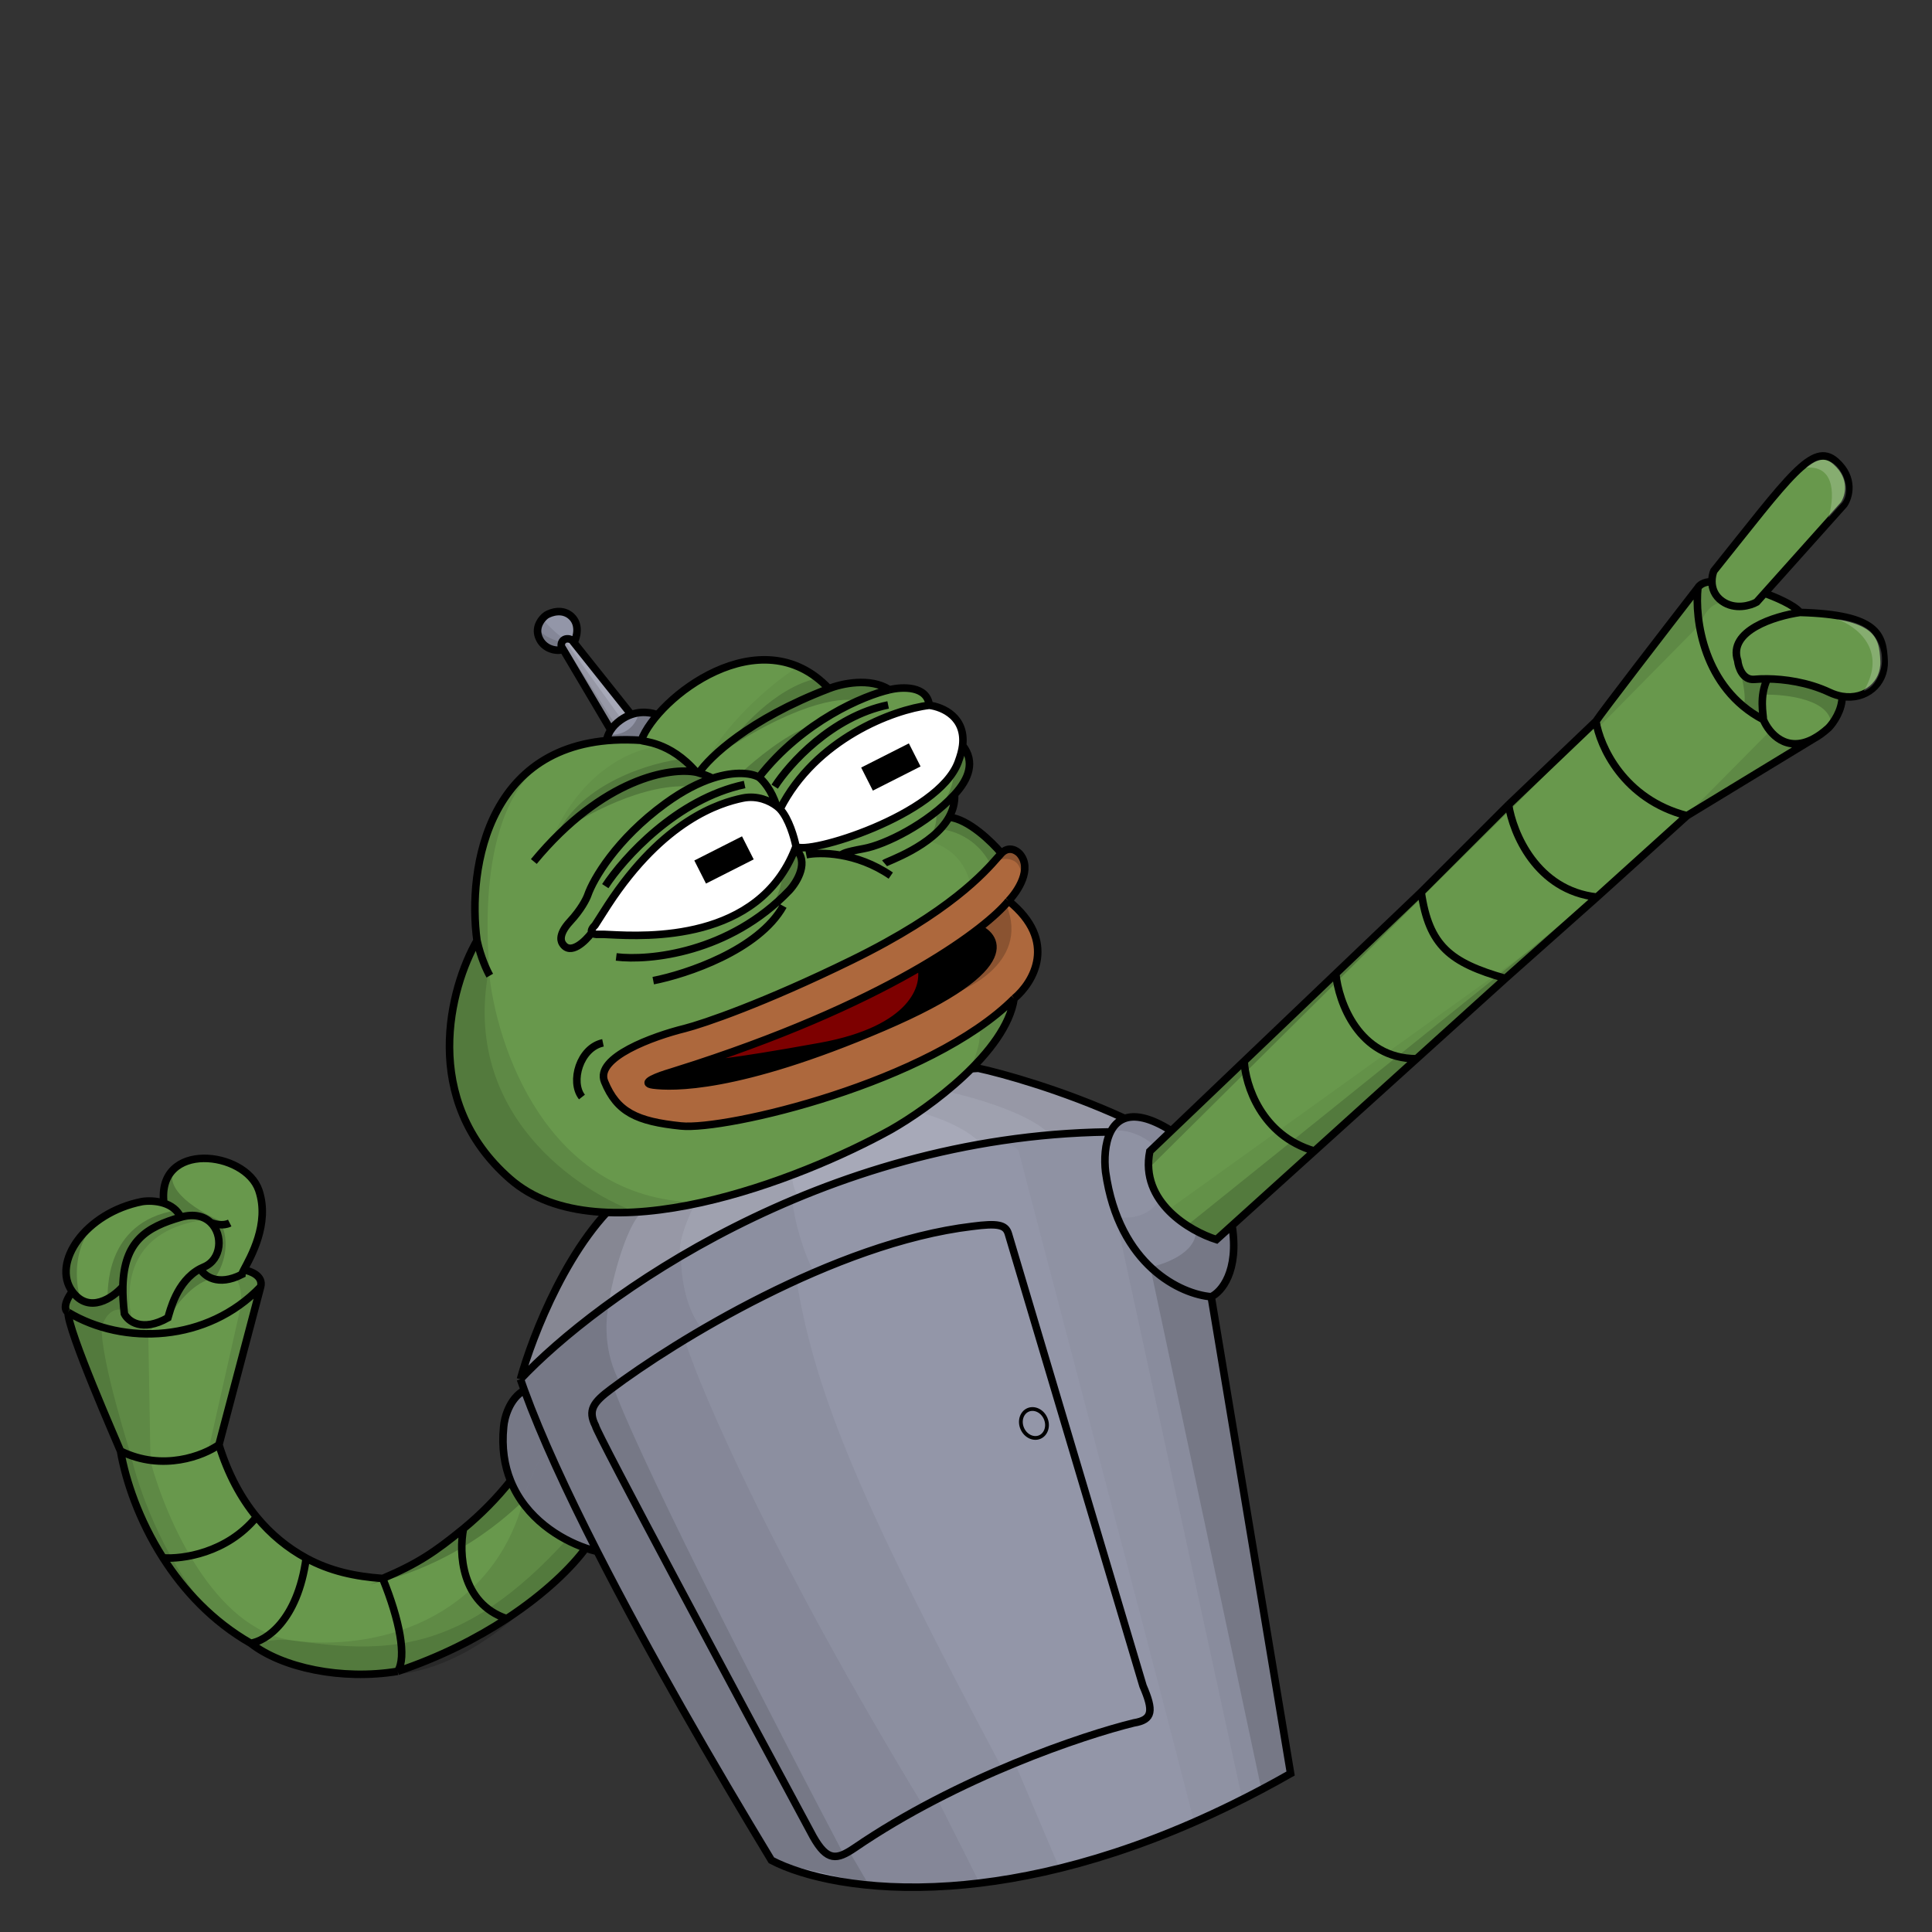 <svg width="512" height="512" viewBox="0 0 512 512" fill="none" xmlns="http://www.w3.org/2000/svg">
<rect x="0" y="0" width="512" height="512" fill="#333333" stroke="none"/>
<g clip-path="url(#clip0_127_162)">
<path d="M267.222 326.956L302.906 446.777C305.708 453.294 305.61 455.755 300.462 456.59C287.196 459.833 253.832 470.996 226.506 489.704C221.764 492.916 219.243 493.355 215.503 486.744C196.259 451.017 157.782 379.224 157.82 377.876C155.709 373.718 157.217 371.635 161.95 368.11C178.611 355.562 221.072 329.374 257.636 325.001C264.382 324.122 266.498 324.541 267.222 326.956Z" fill="#9396A8"/>
<path d="M155.225 410.268C148.436 407.924 139.313 402.357 135.314 392.428C131.648 397.057 127.435 401.309 122.832 405.109C121.582 411.372 122.123 424.913 134.289 428.969C144.618 422.187 151.644 415.18 155.225 410.268Z" fill="#68984C"/>
<path d="M158.262 411.148C150.208 395.34 143.395 380.579 138.959 368.429C134.973 370.631 133.639 375.832 133.47 378.157C132.916 383.678 133.695 388.41 135.314 392.428C139.313 402.357 148.436 407.924 155.225 410.268C156.306 410.642 157.329 410.933 158.262 411.148Z" fill="#9396A8"/>
<path d="M322.371 328.503C315.363 326.298 302.02 318.533 304.71 305.111L310.406 299.671C304.618 296.028 300.624 295.396 297.924 296.446C296.258 297.094 295.084 298.382 294.286 299.999C292.778 303.052 292.609 307.276 292.988 310.567C296.53 335.539 313.127 343.026 320.982 343.648C323.625 342.437 328.43 336.964 326.509 324.763L322.371 328.503Z" fill="#9396A8"/>
<path d="M304.71 305.111C302.02 318.533 315.363 326.298 322.371 328.503L326.509 324.763L348.335 305.037C334.183 300.903 330.03 287.438 329.722 281.222L310.406 299.671L304.71 305.111Z" fill="#68984C"/>
<path d="M329.722 281.222C330.03 287.438 334.183 300.903 348.335 305.037L375.395 280.582C360.054 280.538 354.734 265.536 353.992 258.041L329.722 281.222Z" fill="#68984C"/>
<path d="M447.067 216.17C430.221 211.842 423.966 197.687 422.944 191.151L399.789 213.267C400.906 220.694 407.153 235.986 423.204 237.736L447.067 216.17Z" fill="#68984C"/>
<path d="M422.944 191.151C423.966 197.687 430.221 211.842 447.067 216.17L480.659 195.74C473.438 199.639 468.846 194.387 467.303 190.708C451.341 182.355 449.094 163.927 449.966 155.757C441.505 166.687 424.256 189.067 422.944 191.151Z" fill="#68984C"/>
<path d="M449.966 155.757C449.094 163.927 451.341 182.355 467.303 190.708C467.337 189.504 466.147 184.446 468.386 179.911C467.033 179.895 465.865 179.949 464.951 180.038C461.858 180.336 460.702 176.866 460.51 175.093C457.842 167.113 470.403 163.239 477.017 162.3C475.53 160.33 470.138 158.09 467.629 157.216L465.525 159.567C463.892 160.486 459.777 161.72 456.374 159.311C454.344 157.874 453.713 155.893 453.68 154.174C451.412 154.11 450.259 155.203 449.966 155.757Z" fill="#68984C"/>
<path d="M477.017 162.3C470.403 163.239 457.842 167.113 460.51 175.093C460.702 176.866 461.858 180.336 464.951 180.038C465.865 179.949 467.033 179.895 468.386 179.911C472.756 179.963 479.045 180.748 484.858 183.488C485.983 184.018 487.097 184.363 488.177 184.545C494.414 185.593 499.554 181.18 499.31 175.217C499.024 168.219 497.728 162.881 477.017 162.3Z" fill="#68984C"/>
<path d="M467.303 190.708C468.846 194.387 473.438 199.639 480.659 195.74C481.894 195.073 483.207 194.137 484.595 192.88C485.818 191.629 488.247 188.21 488.177 184.545C487.097 184.363 485.983 184.018 484.858 183.488C479.045 180.748 472.756 179.963 468.386 179.911C466.147 184.446 467.337 189.504 467.303 190.708Z" fill="#68984C"/>
<path d="M456.374 159.311C459.777 161.72 463.892 160.486 465.525 159.567L467.629 157.216L488.665 133.705C490.005 131.734 491.464 126.698 486.574 122.319C480.461 116.845 474.168 126.388 454.188 151.296C453.91 151.969 453.658 153.011 453.68 154.174C453.713 155.893 454.344 157.874 456.374 159.311Z" fill="#68984C"/>
<path d="M67.987 401.999C60.114 411.654 48.184 413.253 43.203 412.845C48.685 421.435 56.281 429.664 66.429 435.476C70.371 434.92 78.832 429.63 81.145 412.92C76.245 410.247 71.794 406.637 67.987 401.999Z" fill="#68984C"/>
<path d="M81.145 412.92C78.832 429.63 70.371 434.92 66.429 435.476C74.738 441.994 90.504 445.35 105.383 442.921C107.817 439.2 105.929 429.403 101.42 418.31C94.05 417.777 87.439 416.353 81.145 412.92Z" fill="#68984C"/>
<path d="M58.023 382.868C54.006 385.728 43.167 390.067 31.946 384.547C33.282 392.287 36.801 402.812 43.203 412.845C48.184 413.253 60.114 411.654 67.987 401.999C63.804 396.903 60.397 390.566 58.023 382.868Z" fill="#68984C"/>
<path d="M31.946 384.547C43.167 390.067 54.006 385.728 58.023 382.868L69.079 341.001C54.926 355.788 32.73 356.611 18.035 347.764C17.9 352.58 31.271 382.841 31.946 384.547Z" fill="#68984C"/>
<path d="M32.562 340.941C32.847 328.921 38.828 325.182 47.904 322.572C46.976 320.578 45.26 319.454 43.429 318.863C41.312 318.18 39.041 318.209 37.657 318.428C22.631 321.381 13.583 334.624 19.154 342.252C23.61 348.354 29.95 343.92 32.562 340.941Z" fill="#68984C"/>
<path d="M18.035 347.764C32.73 356.611 54.926 355.788 69.079 341.001C69.837 338.13 66.421 336.832 64.619 336.541C64.308 337.136 64.114 337.544 64.109 337.728C57.654 341.018 54.057 338.092 53.065 336.217C46.789 339.522 45.009 347.636 44.505 349.229C37.649 353.086 33.956 350.138 32.966 348.182C32.642 345.48 32.512 343.079 32.562 340.941C29.95 343.92 23.61 348.354 19.154 342.252C16.546 345.842 17.322 347.422 18.035 347.764Z" fill="#68984C"/>
<path d="M32.966 348.182C33.956 350.138 37.649 353.086 44.505 349.229C45.009 347.636 46.789 339.522 53.065 336.217C53.379 336.052 53.705 335.899 54.042 335.759C58.756 333.802 59.208 327.227 55.818 323.972C54.123 322.344 51.468 321.547 47.904 322.572C38.828 325.182 32.847 328.921 32.562 340.941C32.512 343.079 32.642 345.48 32.966 348.182Z" fill="#68984C"/>
<path d="M54.042 335.759C53.705 335.899 53.379 336.052 53.065 336.217C54.057 338.092 57.654 341.018 64.109 337.728C64.114 337.544 64.308 337.136 64.619 336.541C66.332 333.266 71.605 324.295 68.59 315.439C65.028 304.976 41.486 302.211 43.429 318.863C45.26 319.454 46.976 320.578 47.904 322.572C51.468 321.547 54.123 322.344 55.818 323.972C59.208 327.227 58.756 333.802 54.042 335.759Z" fill="#68984C"/>
<path d="M137.922 365.508C158.043 344.14 217.141 301.113 293.526 299.978L294.286 299.999C295.084 298.382 296.258 297.094 297.924 296.446L297.728 296.239C281.547 288.844 265.362 284.406 259.293 283.111C224.357 284.445 182.74 305.708 166.299 316.173C151.118 328.087 141.055 354.027 137.922 365.508Z" fill="#A7A9B8"/>
<path d="M101.42 418.31C105.929 429.403 107.817 439.2 105.383 442.921C116.853 439.059 126.508 434.078 134.289 428.969C122.123 424.913 121.582 411.372 122.832 405.109C115.239 411.309 110.687 414.389 101.42 418.31Z" fill="#68984C"/>
<path d="M353.992 258.041C354.734 265.536 360.054 280.538 375.395 280.582L398.942 259.302C384.318 255.111 378.702 250.688 376.634 236.415L353.992 258.041Z" fill="#68984C"/>
<path d="M399.789 213.267L376.634 236.415C378.702 250.688 384.318 255.111 398.942 259.302L423.204 237.736C407.153 235.986 400.906 220.694 399.789 213.267Z" fill="#68984C"/>
<path fill-rule="evenodd" clip-rule="evenodd" d="M302.906 446.777L267.222 326.956C266.498 324.541 264.382 324.122 257.636 325.001C221.072 329.374 178.611 355.562 161.95 368.11C157.217 371.635 155.709 373.718 157.82 377.876C157.782 379.224 196.259 451.017 215.503 486.744C219.243 493.355 221.764 492.916 226.506 489.704C253.832 470.996 287.196 459.833 300.462 456.59C305.61 455.755 305.708 453.294 302.906 446.777Z" fill="#9396A8"/>
<path fill-rule="evenodd" clip-rule="evenodd" d="M293.526 299.978C217.141 301.113 158.043 344.14 137.922 365.508C138.251 366.464 138.598 367.438 138.959 368.429C143.395 380.579 150.208 395.34 158.262 411.148C171.929 437.971 189.17 467.805 204.433 492.993C212.673 497.308 229.088 501.37 251.833 499.782C272.154 498.364 297.528 492.437 326.641 478.152C331.66 475.69 336.79 472.979 342.024 470L320.982 343.648C313.127 343.026 296.53 335.539 292.988 310.567C292.609 307.276 292.778 303.052 294.286 299.999L293.526 299.978ZM302.906 446.777L267.222 326.956C266.498 324.541 264.382 324.122 257.636 325.001C221.072 329.374 178.611 355.562 161.95 368.11C157.217 371.635 155.709 373.718 157.82 377.876C157.782 379.224 196.259 451.017 215.503 486.744C219.243 493.355 221.764 492.916 226.506 489.704C253.832 470.996 287.196 459.833 300.462 456.59C305.61 455.755 305.708 453.294 302.906 446.777Z" fill="#9396A8"/>
<path d="M137.922 365.508C158.043 344.14 217.141 301.113 293.526 299.978L294.286 299.999M137.922 365.508C141.055 354.027 151.118 328.087 166.299 316.173C182.74 305.708 224.357 284.445 259.293 283.111C265.362 284.406 281.547 288.844 297.728 296.239L297.924 296.446M137.922 365.508C138.251 366.464 138.598 367.438 138.959 368.429M320.982 343.648C323.625 342.437 328.43 336.964 326.509 324.763M320.982 343.648C313.127 343.026 296.53 335.539 292.988 310.567C292.609 307.276 292.778 303.052 294.286 299.999M320.982 343.648L342.024 470C336.79 472.979 331.66 475.69 326.641 478.152C297.528 492.437 272.154 498.364 251.833 499.782C229.088 501.37 212.673 497.308 204.433 492.993C189.17 467.805 171.929 437.971 158.262 411.148M422.944 191.151C423.966 197.687 430.221 211.842 447.067 216.17M422.944 191.151L399.789 213.267M422.944 191.151C424.256 189.067 441.505 166.687 449.966 155.757M447.067 216.17L423.204 237.736M447.067 216.17L480.659 195.74M326.509 324.763L322.371 328.503C315.363 326.298 302.02 318.533 304.71 305.111L310.406 299.671M326.509 324.763L348.335 305.037M310.406 299.671L329.722 281.222M310.406 299.671C304.618 296.028 300.624 295.396 297.924 296.446M294.286 299.999C295.084 298.382 296.258 297.094 297.924 296.446M297.962 296.487L297.924 296.446M158.262 411.148C150.208 395.34 143.395 380.579 138.959 368.429M158.262 411.148C157.329 410.933 156.306 410.642 155.225 410.268M138.959 368.429C134.973 370.631 133.639 375.832 133.47 378.157C132.916 383.678 133.695 388.41 135.314 392.428M329.722 281.222C330.03 287.438 334.183 300.903 348.335 305.037M329.722 281.222L353.992 258.041M348.335 305.037L375.395 280.582M353.992 258.041C354.734 265.536 360.054 280.538 375.395 280.582M353.992 258.041L376.634 236.415M375.395 280.582L398.942 259.302M376.634 236.415L399.789 213.267M376.634 236.415C378.702 250.688 384.318 255.111 398.942 259.302M398.942 259.302L423.204 237.736M399.789 213.267C400.906 220.694 407.153 235.986 423.204 237.736M449.966 155.757C449.094 163.927 451.341 182.355 467.303 190.708M449.966 155.757C450.259 155.203 451.412 154.11 453.68 154.174M467.303 190.708C468.846 194.387 473.438 199.639 480.659 195.74M467.303 190.708C467.337 189.504 466.147 184.446 468.386 179.911M480.659 195.74C481.894 195.073 483.207 194.137 484.595 192.88C485.818 191.629 488.247 188.21 488.177 184.545M453.68 154.174C453.658 153.011 453.91 151.969 454.188 151.296C474.168 126.388 480.461 116.845 486.574 122.319C491.464 126.698 490.005 131.734 488.665 133.705L467.629 157.216M453.68 154.174C453.713 155.893 454.344 157.874 456.374 159.311C459.777 161.72 463.892 160.486 465.525 159.567L467.629 157.216M467.629 157.216C470.138 158.09 475.53 160.33 477.017 162.3M477.017 162.3C470.403 163.239 457.842 167.113 460.51 175.093C460.702 176.866 461.858 180.336 464.951 180.038C465.865 179.949 467.033 179.895 468.386 179.911M477.017 162.3C497.728 162.881 499.024 168.219 499.31 175.217C499.554 181.18 494.414 185.593 488.177 184.545M468.386 179.911C472.756 179.963 479.045 180.748 484.858 183.488C485.983 184.018 487.097 184.363 488.177 184.545M58.023 382.868C54.006 385.728 43.167 390.067 31.946 384.547M58.023 382.868L69.079 341.001M58.023 382.868C60.397 390.566 63.804 396.903 67.987 401.999M135.314 392.428C139.313 402.357 148.436 407.924 155.225 410.268M135.314 392.428C131.648 397.057 127.435 401.309 122.832 405.109M31.946 384.547C31.271 382.841 17.9 352.58 18.035 347.764M31.946 384.547C33.282 392.287 36.801 402.812 43.203 412.845M155.225 410.268C151.644 415.18 144.618 422.187 134.289 428.969M18.035 347.764C32.73 356.611 54.926 355.788 69.079 341.001M18.035 347.764C17.322 347.422 16.546 345.842 19.154 342.252M69.079 341.001C69.837 338.13 66.421 336.832 64.619 336.541M43.203 412.845C48.184 413.253 60.114 411.654 67.987 401.999M43.203 412.845C48.685 421.435 56.281 429.664 66.429 435.476M67.987 401.999C71.794 406.637 76.245 410.247 81.145 412.92M66.429 435.476C70.371 434.92 78.832 429.63 81.145 412.92M66.429 435.476C74.738 441.994 90.504 445.35 105.383 442.921M81.145 412.92C87.439 416.353 94.05 417.777 101.42 418.31M105.383 442.921C107.817 439.2 105.929 429.403 101.42 418.31M105.383 442.921C116.853 439.059 126.508 434.078 134.289 428.969M101.42 418.31C110.687 414.389 115.239 411.309 122.832 405.109M122.832 405.109C121.582 411.372 122.123 424.913 134.289 428.969M47.904 322.572C38.828 325.182 32.847 328.921 32.562 340.941M47.904 322.572C46.976 320.578 45.26 319.454 43.429 318.863M47.904 322.572C51.468 321.547 54.123 322.344 55.818 323.972M32.562 340.941C32.512 343.079 32.642 345.48 32.966 348.182C33.956 350.138 37.649 353.086 44.505 349.229C45.009 347.636 46.789 339.522 53.065 336.217M32.562 340.941C29.95 343.92 23.61 348.354 19.154 342.252M19.154 342.252C13.583 334.624 22.631 321.381 37.657 318.428C39.041 318.209 41.312 318.18 43.429 318.863M53.065 336.217C53.379 336.052 53.705 335.899 54.042 335.759C58.756 333.802 59.208 327.227 55.818 323.972M53.065 336.217C54.057 338.092 57.654 341.018 64.109 337.728C64.114 337.544 64.308 337.136 64.619 336.541M43.429 318.863C41.486 302.211 65.028 304.976 68.59 315.439C71.605 324.295 66.332 333.266 64.619 336.541M55.818 323.972C56.771 324.391 59.115 325.007 60.876 324.114M267.222 326.956L302.906 446.777C305.708 453.294 305.61 455.755 300.462 456.59C287.196 459.833 253.832 470.996 226.506 489.704C221.764 492.916 219.243 493.355 215.503 486.744C196.259 451.017 157.782 379.224 157.82 377.876C155.709 373.718 157.217 371.635 161.95 368.11C178.611 355.562 221.072 329.374 257.636 325.001C264.382 324.122 266.498 324.541 267.222 326.956Z" stroke="black" stroke-width="2"/>
<path d="M148.745 171.266C148.613 169.653 149.885 168.859 151.502 169.545L152.102 170.299C152.848 168.892 153.759 165.535 151.442 163.366C149.125 161.197 146.001 162.243 144.729 163.038C143.641 163.811 141.721 166.046 142.748 168.795C144.032 172.231 147.809 172.698 149.233 172.091L148.745 171.266Z" fill="#9396A8"/>
<path d="M164.39 190.879C163.269 191.691 162.454 192.566 161.874 193.45C160.105 196.149 160.533 198.931 161.145 200.252L169.642 197.229L175.348 189.969C173.963 189.129 170.783 188.136 167.274 189.359C166.327 189.689 165.356 190.18 164.39 190.879Z" fill="#9396A8"/>
<path d="M161.874 193.45C162.454 192.566 163.269 191.691 164.39 190.879C165.356 190.18 166.327 189.689 167.274 189.359L152.102 170.299L151.502 169.545C149.885 168.859 148.613 169.653 148.745 171.266L149.233 172.091L161.874 193.45Z" fill="#A7A9B8"/>
<path d="M161.874 193.45C162.454 192.566 163.269 191.691 164.39 190.879C165.356 190.18 166.327 189.689 167.274 189.359M161.874 193.45C160.105 196.149 160.533 198.931 161.145 200.252L169.642 197.229L175.348 189.969C173.963 189.129 170.783 188.136 167.274 189.359M161.874 193.45L149.233 172.091M167.274 189.359L152.102 170.299M152.102 170.299L151.502 169.545C149.885 168.859 148.613 169.653 148.745 171.266L149.233 172.091M152.102 170.299C152.848 168.892 153.759 165.535 151.442 163.366C149.125 161.197 146.001 162.243 144.729 163.038C143.641 163.811 141.721 166.046 142.748 168.795C144.032 172.231 147.809 172.698 149.233 172.091" stroke="black" stroke-width="2"/>
<path d="M268.755 264.624C273.788 260.449 280.538 249.427 267.276 238.742C265.789 240.575 263.181 243.078 259.336 246.062C262.981 247.504 272.705 255.706 233.972 272.285C195.239 288.865 177.935 288.169 173.114 287.542C169.257 287.04 174.602 285.08 177.756 284.162C180.006 283.462 182.209 282.758 184.366 282.051C211.013 273.314 230.555 264.107 244.086 256.199C250.469 252.469 255.514 249.028 259.336 246.062C263.181 243.078 265.789 240.575 267.276 238.742C269.708 236.227 273.699 230.207 270.205 226.244C269.407 225.368 267.326 224.12 265.38 226.131C265.123 226.397 264.803 226.763 264.4 227.223C260.99 231.119 251.712 241.719 225.717 254.45C202.466 265.837 186.492 271.279 181.412 272.576C173.249 274.584 157.581 280.211 160.217 286.659C163.512 294.719 168.738 297.189 180.478 298.402C192.218 299.616 246.447 286.954 268.755 264.624Z" fill="#AD683D"/>
<path d="M177.756 284.162C174.602 285.08 169.257 287.04 173.114 287.542C177.935 288.169 195.239 288.865 233.972 272.285C272.705 255.706 262.981 247.504 259.336 246.062C255.514 249.028 250.469 252.469 244.086 256.199C245.477 261.377 242.1 272.852 217.463 277.332C192.826 281.813 185.133 282.345 184.366 282.051C182.209 282.758 180.006 283.462 177.756 284.162Z" fill="black"/>
<path d="M217.463 277.332C242.1 272.852 245.477 261.377 244.086 256.199C230.555 264.107 211.013 273.314 184.366 282.051C185.133 282.345 192.826 281.813 217.463 277.332Z" fill="#7D0000"/>
<path fill-rule="evenodd" clip-rule="evenodd" d="M126.412 249.265C119.323 261.569 111.148 291.428 135.156 312.435C159.164 333.443 212.436 312.491 236.071 299.39C246.081 293.713 266.631 278.813 268.755 264.624C246.447 286.954 192.218 299.616 180.478 298.402C168.738 297.189 163.512 294.719 160.217 286.659C157.581 280.211 173.249 274.584 181.412 272.576C186.492 271.279 202.466 265.837 225.717 254.45C251.712 241.719 260.99 231.119 264.4 227.223C264.803 226.763 265.123 226.397 265.38 226.131C262.895 223.147 256.643 217.054 251.516 216.555C252.518 214.756 253.087 212.756 252.973 210.553C256.78 206.419 258.483 201.858 255.104 197.542C254.949 198.869 254.533 200.331 253.922 201.983C248.679 216.144 213.781 226.759 210.948 224.299C210.874 224.5 210.798 224.699 210.722 224.896C201.079 249.672 171.165 248.169 161.572 247.687C160.32 247.624 159.414 247.579 158.945 247.611C157.674 247.7 157.06 247.488 156.839 247.143C156.491 246.599 157.123 245.724 157.705 245.167L161.103 239.858C175.859 217.262 190.791 212.759 196.78 211.513C200.725 210.692 204.022 212.249 205.799 213.595C206.18 213.884 206.491 214.163 206.723 214.406C216.113 195.832 236.739 188.022 246.275 186.912C245.728 181.658 239.005 181.98 235.712 182.797C230.618 179.44 222.89 181.193 219.663 182.489C201.628 163.397 174.221 184.802 169.937 196.195C128.919 193.446 123.829 230.43 126.412 249.265Z" fill="#68984C"/>
<path d="M210.948 224.299C210.511 222.045 209.054 216.912 206.723 214.406C206.491 214.163 206.18 213.884 205.799 213.595C204.022 212.249 200.725 210.692 196.78 211.513C190.791 212.759 175.859 217.262 161.103 239.858L157.705 245.167C157.123 245.724 156.491 246.599 156.839 247.143C157.06 247.488 157.674 247.7 158.945 247.611C159.414 247.579 160.32 247.624 161.572 247.687C171.165 248.169 201.079 249.672 210.722 224.896C210.798 224.699 210.874 224.5 210.948 224.299Z" fill="white"/>
<path d="M246.275 186.912C236.739 188.022 216.113 195.832 206.723 214.406C209.054 216.912 210.511 222.045 210.948 224.299C213.781 226.759 248.679 216.144 253.922 201.983C254.533 200.331 254.949 198.869 255.104 197.542C255.968 190.138 249.949 187.365 246.275 186.912Z" fill="white"/>
<path d="M154.224 290.724C151.049 286.701 153.644 277.657 159.794 276.365M126.412 249.265C119.323 261.569 111.148 291.428 135.156 312.435C159.164 333.443 212.436 312.491 236.071 299.39C246.081 293.713 266.631 278.813 268.755 264.624M126.412 249.265C127.385 253.688 129.077 257.302 129.802 258.557M126.412 249.265C123.829 230.43 128.919 193.446 169.937 196.195M268.755 264.624C273.788 260.449 280.538 249.427 267.276 238.742M268.755 264.624C246.447 286.954 192.218 299.616 180.478 298.402C168.738 297.189 163.512 294.719 160.217 286.659C157.581 280.211 173.249 274.584 181.412 272.576C186.492 271.279 202.466 265.837 225.717 254.45C251.712 241.719 260.99 231.119 264.4 227.223C264.803 226.763 265.123 226.397 265.38 226.131M267.276 238.742C269.708 236.227 273.699 230.207 270.205 226.244C269.407 225.368 267.326 224.12 265.38 226.131M267.276 238.742C265.789 240.575 263.181 243.078 259.336 246.062M265.38 226.131C262.895 223.147 256.643 217.054 251.516 216.555M259.336 246.062C262.981 247.504 272.705 255.706 233.972 272.285C195.239 288.865 177.935 288.169 173.114 287.542C169.257 287.04 174.602 285.08 177.756 284.162C180.006 283.462 182.209 282.758 184.366 282.051M259.336 246.062C255.514 249.028 250.469 252.469 244.086 256.199M244.086 256.199C245.477 261.377 242.1 272.852 217.463 277.332C192.826 281.813 185.133 282.345 184.366 282.051M244.086 256.199C230.555 264.107 211.013 273.314 184.366 282.051M169.937 196.195C174.221 184.802 201.628 163.397 219.663 182.489M169.937 196.195C170.144 196.602 177.437 196.36 184.559 204.653M219.663 182.489C222.89 181.193 230.618 179.44 235.712 182.797M219.663 182.489C198.536 190.545 187.89 200.744 185.207 204.837M235.712 182.797C239.005 181.98 245.728 181.658 246.275 186.912M235.712 182.797C229.056 184.296 212.821 191.031 201.124 205.98M246.275 186.912C236.739 188.022 216.113 195.832 206.723 214.406M246.275 186.912C249.949 187.365 255.968 190.138 255.104 197.542M206.723 214.406C209.054 216.912 210.511 222.045 210.948 224.299M206.723 214.406C206.491 214.163 206.18 213.884 205.799 213.595M210.948 224.299C213.781 226.759 248.679 216.144 253.922 201.983C254.533 200.331 254.949 198.869 255.104 197.542M210.948 224.299C210.874 224.5 210.798 224.699 210.722 224.896M213.659 226.509C215.482 226.134 218.768 225.957 222.727 226.634M236.066 232.042C231.478 228.895 226.754 227.322 222.727 226.634M222.727 226.634C223.729 226.172 223.42 225.91 228.988 224.877C234.556 223.845 245.789 218.355 252.973 210.553M255.104 197.542C258.483 201.858 256.78 206.419 252.973 210.553M234.413 228.783C235.012 228.272 247.228 224.25 251.516 216.555M252.973 210.553C253.087 212.756 252.518 214.756 251.516 216.555M205.301 208.47C209.088 202.536 220.403 189.898 235.366 186.814M201.124 205.98C202.14 206.744 204.499 209.338 205.799 213.595M201.124 205.98C199.309 204.947 195.028 204.214 188.811 206.247M173.117 259.883C181.873 258.172 201.022 251.82 207.574 240.096M163.305 253.594C171.969 254.661 193.273 252.627 209.18 235.952C211.287 233.667 214.546 228.258 210.722 224.896M210.722 224.896C201.079 249.672 171.165 248.169 161.572 247.687C160.32 247.624 159.414 247.579 158.945 247.611C157.674 247.7 157.06 247.488 156.839 247.143M156.839 247.143C156.491 246.599 157.123 245.724 157.705 245.167L161.103 239.858C175.859 217.262 190.791 212.759 196.78 211.513C200.725 210.692 204.022 212.249 205.799 213.595M156.839 247.143C155.111 249.471 151.138 253.314 149.065 250.063C148.962 249.86 147.507 248.037 151.104 244.163C153.981 241.064 155.416 238.22 155.773 237.184C157.204 233.044 163.315 222.398 176.312 212.935C181.048 209.487 185.247 207.413 188.811 206.247M160.407 234.833C165.22 227.44 179.343 211.704 197.332 207.904M184.559 204.653C177.855 203.274 159.853 206.074 141.47 228.308M184.559 204.653C184.735 204.7 184.956 204.762 185.207 204.837M188.811 206.247C187.842 205.688 186.262 205.15 185.207 204.837" stroke="black" stroke-width="2"/>
<rect width="14.172" height="6.851" transform="matrix(0.892 -0.452 0.452 0.892 184 228.042)" fill="black"/>
<rect width="14.172" height="6.851" transform="matrix(0.892 -0.452 0.452 0.892 228.219 203.412)" fill="black"/>
<path d="M125.729 250.191C116.675 270.802 111.011 313.903 160.788 321.418C154.46 329.143 141.051 348.768 138.031 365.465C138.23 365.425 139.02 364.624 140.303 363.322C144.001 359.569 151.8 351.657 161.354 345.825C161.117 344.667 164.751 327.04 169.672 321.612C153.246 315.991 122.225 295.209 129.542 257.05L125.729 250.191Z" fill="black" fill-opacity="0.2"/>
<path d="M64.83 434.835C68.47 435.986 72.015 433.984 77.266 434.706C101.361 438.02 122.008 439.241 150.644 407.511L147.008 406.244C149.068 406.225 153.526 405.876 154.565 403.091L158.23 411.186L154.827 410.274C127.688 440.745 106.312 454.78 64.83 434.835Z" fill="black" fill-opacity="0.2"/>
<path d="M97.707 419.938C123.483 414.268 137.859 398.063 138.631 397.906C137.456 396.225 136.246 394.35 135.181 391.776C117.713 413.437 98.475 419.765 97.707 419.938Z" fill="black" fill-opacity="0.2"/>
<path d="M138.631 397.906C139.669 393.807 142.627 385.591 145.833 383.971L139.279 368.426C130.944 374.648 132.16 384.472 135.181 391.776C136.246 394.35 137.456 396.225 138.631 397.906Z" fill="black" fill-opacity="0.2"/>
<path d="M31.661 347.056L24.907 345.709L21.163 343.66L19.023 342.489C16.488 345.821 17.961 347.128 18.119 347.9C18.321 352.039 27.472 373.995 32.022 384.455L34.653 385.526C34.495 384.754 26.825 360.995 26.941 351.725C27.407 349.984 28.951 346.951 31.661 347.056Z" fill="black" fill-opacity="0.2"/>
<path d="M19.023 342.489L21.163 343.66C19.97 339.615 19.202 329.99 25.665 323.845C21.709 326.128 14.843 333.052 19.023 342.489Z" fill="black" fill-opacity="0.2"/>
<path d="M28.474 343.493C30.515 342.255 32.42 341.161 32.459 341.351C32.278 327.881 42.734 323.439 47.984 322.902L46.739 320.744C27.287 323.916 28.757 342.912 28.474 343.493Z" fill="black" fill-opacity="0.2"/>
<path d="M32.87 347.297C32.759 345.444 32.522 341.66 32.459 341.351C32.42 341.161 30.515 342.255 28.474 343.493C27.197 344.268 25.866 345.1 24.907 345.709L31.661 347.056C32.041 347.071 32.444 347.147 32.87 347.297Z" fill="black" fill-opacity="0.2"/>
<path d="M32.459 341.351C32.522 341.66 32.759 345.444 32.87 347.297C33.029 349.838 34.491 350.718 35.202 350.841C35.044 350.069 28.304 326.924 54.088 323.263C51.92 322.098 49.116 322.537 47.984 322.902C42.734 323.439 32.278 327.881 32.459 341.351Z" fill="black" fill-opacity="0.1"/>
<path d="M45.463 347.94C47.177 345.177 51.777 339.494 56.471 338.856L53.525 336.242C47.992 339.855 46.476 342.515 45.463 347.94Z" fill="black" fill-opacity="0.2"/>
<path d="M46.739 320.744L47.984 322.902C49.116 322.537 51.92 322.098 54.088 323.263C54.695 323.589 55.287 323.838 55.852 324.025C56.948 324.387 57.946 324.517 58.769 324.53C59.416 324.539 59.955 324.476 60.35 324.395C54.676 322.204 43.832 316.354 45.847 310.475C44.411 311.974 41.852 315.713 43.1 318.674L46.739 320.744Z" fill="black" fill-opacity="0.2"/>
<path d="M56.857 338.777C58.548 336.564 61.299 330.615 58.769 324.53C57.946 324.517 56.948 324.387 55.852 324.025C59.424 331.021 57.147 332.819 53.525 336.242L56.471 338.856L56.857 338.777Z" fill="black" fill-opacity="0.2"/>
<path d="M34.653 385.526L32.022 384.455C34.119 395.015 41.428 417.91 53.887 425.012C42.964 412.15 36.697 394.516 34.653 385.526Z" fill="black" fill-opacity="0.2"/>
<path d="M26.941 351.725C26.825 360.995 34.495 384.754 34.653 385.526C36.697 394.516 42.964 412.15 53.887 425.012C57.123 428.821 60.767 432.212 64.83 434.835C68.47 435.986 72.015 433.984 77.266 434.706C56.681 431.55 44.107 402.784 39.88 387.271L39.297 353.622L41.196 350.663C38.91 351.303 36.541 351.138 35.202 350.841C34.491 350.718 33.029 349.838 32.87 347.297L31.661 347.056C28.951 346.951 27.407 349.984 26.941 351.725Z" fill="black" fill-opacity="0.1"/>
<path d="M62.031 338.524C62.842 337.903 64.521 336.545 64.748 336.08C65.031 335.498 71.064 337.481 68.617 343.208C66.658 347.789 60.856 371.46 58.2 382.723L55.271 384.126L63.915 345.777C64.054 343.832 63.871 339.658 62.031 338.524Z" fill="black" fill-opacity="0.1"/>
<path d="M150.644 407.511L147.008 406.244L138.631 397.906C129.926 429.272 99.606 437.778 77.266 434.706C101.361 438.02 122.008 439.241 150.644 407.511Z" fill="black" fill-opacity="0.09"/>
<path d="M169.672 321.612C164.751 327.04 161.117 344.667 161.354 345.825C160.467 349.356 159.831 358.437 164.376 366.513L181.68 355.741L186.487 352.748C181.458 347.022 180.424 337.505 180.536 333.462C178.978 330.564 182.42 322.357 184.335 318.615L169.672 321.612Z" fill="black" fill-opacity="0.1"/>
<path d="M158.559 379.36L217.264 489.573C218.148 491.032 220.544 493.184 223.724 491.673C179.527 407.603 164.532 373.833 162.559 367.457C158.768 369.713 154.461 374.137 158.559 379.36Z" fill="black" fill-opacity="0.2"/>
<path d="M181.68 355.741L164.376 366.513C163.812 366.763 163.193 367.08 162.559 367.457C164.532 373.833 179.527 407.603 223.724 491.673C224.183 491.455 224.659 491.16 225.148 490.776C225.78 489.82 236.945 483.307 244.815 478.818C205.068 413.375 186.164 369.499 181.68 355.741Z" fill="black" fill-opacity="0.1"/>
<path d="M184.335 318.615C182.42 322.357 178.978 330.564 180.536 333.462C180.424 337.505 181.458 347.022 186.487 352.748L181.68 355.741C186.164 369.499 205.068 413.375 244.815 478.818C246.129 478.069 247.351 477.376 248.417 476.774L259.5 498.822C266.586 499.379 273.433 497.114 280.77 495.108L269.002 467.341L265.687 468.823C228.697 399.293 216.303 370.477 211.15 339.668L215.93 337.485C212.818 332.091 210.411 322.935 209.979 318.199L211.908 317.804C210.54 315.833 209.238 311.781 210.567 311.244C201.081 315.182 189.127 317.799 184.335 318.615Z" fill="black" fill-opacity="0.05"/>
<path d="M129.542 257.05C122.225 295.209 153.246 315.991 169.672 321.612L184.335 318.615C144.906 317.669 131.378 277.177 129.542 257.05Z" fill="black" fill-opacity="0.1"/>
<path d="M125.729 250.191L129.542 257.05C130.042 255.821 124.372 214.101 145.635 200.841C133.881 207.424 123.969 220.659 125.729 250.191Z" fill="black" fill-opacity="0.1"/>
<path d="M183.933 204.527L181.215 201.063C172.825 201.973 154.345 207.278 147.544 221.21C154.321 216.341 171.09 206.991 183.95 208.544C185.368 207.611 187.727 206.7 188.73 206.361C188.16 205.54 186.403 204.023 183.933 204.527Z" fill="black" fill-opacity="0.2"/>
<path d="M192.02 198.855C195.5 193.587 205.222 182.408 216.272 179.828L219.683 182.749C222.56 181.089 229.662 178.86 235.057 183.225L227.576 185.96C224.48 184.583 213.035 185.233 192.02 198.855Z" fill="black" fill-opacity="0.2"/>
<path d="M295.024 299.612L297.992 296.434C287.298 291.973 264.32 283.133 257.956 283.469L255.558 285.507L251.106 289.291C258.399 290.883 274.073 295.451 278.422 300.995L295.024 299.612Z" fill="black" fill-opacity="0.1"/>
<path d="M297.992 296.434L295.024 299.612C300.4 299.164 304.846 302.432 306.398 304.122L310.397 300.088C307.479 296.825 300.911 296.292 297.992 296.434Z" fill="black" fill-opacity="0.1"/>
<path d="M278.422 300.995C274.073 295.451 258.399 290.883 251.106 289.291L243.791 294.806C247.605 295.769 256.182 298.786 259.97 303.158L260.045 303.149L278.422 300.995Z" fill="black" fill-opacity="0.05"/>
<path d="M295.024 299.612L278.422 300.995L260.045 303.149C263.211 302.784 269.535 302.753 270.099 305.51C270.667 308.288 302.024 426.595 316.5 483C320.887 482.744 324 479 329.353 477.5L295.66 322.396C298.341 323.054 304.469 323.008 307.535 317.557C306.414 315.717 304.929 312.396 304.77 309.278C304.672 307.349 305.081 305.497 306.398 304.122C304.846 302.432 300.4 299.164 295.024 299.612Z" fill="black" fill-opacity="0.03"/>
<path d="M316.918 326.092L322.644 328.54L326.337 324.971L435.335 226.862L404.751 252.28L314.28 324.985C315.224 325.654 316.131 326.079 316.918 326.092Z" fill="black" fill-opacity="0.2"/>
<path d="M310.397 300.088L306.398 304.122C305.081 305.497 304.672 307.349 304.77 309.278L422.984 191.999L310.397 300.088Z" fill="black" fill-opacity="0.2"/>
<path d="M309.745 320.499C311.105 322.157 312.74 323.895 314.28 324.985L404.751 252.28L309.745 320.499Z" fill="black" fill-opacity="0.05"/>
<path d="M450.526 165.466C451.187 163.455 453.328 159.506 456.605 159.801C454.835 158.143 453.141 154.227 454.027 153.092L450.177 155.889L422.984 191.999L423.221 193.157L450.526 165.466Z" fill="black" fill-opacity="0.1"/>
<path d="M446.492 216.541L477.234 197.796C475.14 197.554 470.649 196.328 469.441 193.359L446.492 216.541Z" fill="black" fill-opacity="0.1"/>
<path d="M468.046 180.378L467.548 184.097C473.435 183.966 485.231 185.388 485.321 192.123C485.63 192.06 487.695 187.35 488.69 185.003C483.916 182.628 473.105 178.379 468.046 180.378Z" fill="black" fill-opacity="0.2"/>
<path d="M468.046 180.378L462.091 178.78L461.004 177.395C461.787 179.915 463.062 185.497 461.897 187.664C461.974 187.506 465.179 189.078 466.773 189.884L467.548 184.097L468.046 180.378Z" fill="black" fill-opacity="0.2"/>
<path d="M486.825 164.077C491.879 165.859 500.377 172.162 493.934 183.127C498.1 181.873 501.54 173.13 495.489 167.131C493.087 165.21 490.001 164.419 486.825 164.077Z" fill="white" fill-opacity="0.2"/>
<path d="M484.549 137.206C485.997 132.488 486.839 123.231 478.623 123.945C479.441 123.182 480.029 122.84 481.088 122.235C487.025 119.816 491.391 129.376 488.163 133.251L484.549 137.206Z" fill="white" fill-opacity="0.2"/>
<path d="M255.558 285.507L257.956 283.469C264.538 276.335 267.6 268.366 268.308 265.273C265.562 267.576 259.994 272.198 259.686 272.261C260.141 277.636 257.124 283.331 255.558 285.507Z" fill="black" fill-opacity="0.1"/>
<path d="M253.004 263.174C253.776 263.017 273.211 255.829 266.733 239.866L252.103 250.896L253.004 263.174Z" fill="black" fill-opacity="0.2"/>
<path d="M265.438 225.659C264.948 226.271 263.968 227.469 263.176 228.36C265.885 227.194 271.173 226.577 270.646 233.439C271.926 231.837 273.141 227.944 267.753 225.186L265.438 225.659Z" fill="black" fill-opacity="0.2"/>
<path d="M248.96 219.78L251.574 216.834L253.171 210.879C251.58 212.277 248.322 215.086 248.013 215.15C248.707 218.545 246.676 221.721 245.574 222.884L248.96 219.78Z" fill="black" fill-opacity="0.2"/>
<path d="M265.438 225.659C262.901 222.425 256.576 216.133 251.574 216.834L248.96 219.78C251.921 219.845 258.778 221.794 262.517 229.07C262.705 228.88 262.931 228.634 263.176 228.36C263.968 227.469 264.948 226.271 265.438 225.659Z" fill="black" fill-opacity="0.2"/>
<path d="M248.013 215.15C248.322 215.086 251.58 212.277 253.171 210.879C258.392 203.38 256.546 199.201 254.971 198.049L252.681 204.547C252.947 208.996 249.68 213.469 248.013 215.15Z" fill="black" fill-opacity="0.2"/>
<path d="M203.748 240.505C204.52 240.347 206.703 237.26 207.301 232.314C207.546 231.942 209.906 227.36 211.055 225.115C211.959 225.6 213.567 227.174 212.774 229.588C211.782 232.605 205.652 241.953 203.748 240.505Z" fill="black" fill-opacity="0.2"/>
<path d="M196.448 204.784C199.936 201.525 208.347 194.553 214.086 192.737L202.166 205.223L196.448 204.784Z" fill="black" fill-opacity="0.2"/>
<path d="M162.791 191.562L149.184 170.222C147.509 169.895 143.894 168.731 142.835 166.696C142.171 168.037 142.359 171.054 148.421 172.388L161.687 193.798C161.993 193.089 162.485 192.131 162.791 191.562Z" fill="black" fill-opacity="0.2"/>
<path d="M149.184 170.222L162.791 191.562C163.1 191.499 164.101 190.758 164.563 190.396L149.412 169.372C147.5 167.886 143.691 164.591 143.748 163.293L142.835 166.696C143.894 168.731 147.509 169.895 149.184 170.222Z" fill="black" fill-opacity="0.1"/>
<path d="M169.194 189.449C167.607 194.276 163.346 194.933 161.414 194.657L160.958 196.359L169.841 196.553L173.982 189.275L169.194 189.449Z" fill="black" fill-opacity="0.2"/>
<path d="M147.544 221.21C154.345 207.278 172.825 201.973 181.215 201.063L175.717 197.764C169.564 197.816 155.098 202.702 146.465 221.833L147.544 221.21Z" fill="black" fill-opacity="0.05"/>
<path d="M192.02 198.855C195.5 193.587 205.222 182.408 216.272 179.828L211.239 176.836C205.897 180.206 193.513 190.027 186.705 202.353L192.02 198.855Z" fill="black" fill-opacity="0.05"/>
<path d="M262.517 229.07C258.778 221.794 251.921 219.845 248.96 219.78L245.574 222.884C248.743 223.309 255.506 226.241 257.21 234.576C257.194 234.499 260.741 230.873 262.517 229.07Z" fill="black" fill-opacity="0.05"/>
<path fill-rule="evenodd" clip-rule="evenodd" d="M304.831 335.798C308.947 334.957 317.127 331.838 316.918 326.092L322.644 328.54L326.337 324.971C327.585 327.798 328.266 335.592 321.01 344.15L342.407 470.263L334.339 474.5L304.831 335.798Z" fill="black" fill-opacity="0.2"/>
<path fill-rule="evenodd" clip-rule="evenodd" d="M316.918 326.092C317.127 331.838 308.947 334.957 304.831 335.798L334.339 474.5L329.353 477.5L295.66 322.396C298.341 323.054 304.469 323.008 307.535 317.557C308.087 318.37 308.858 319.417 309.745 320.499C311.105 322.157 312.74 323.895 314.28 324.985C315.224 325.654 316.131 326.079 316.918 326.092Z" fill="black" fill-opacity="0.07"/>
<path fill-rule="evenodd" clip-rule="evenodd" d="M140.303 363.322C144.001 359.569 151.8 351.657 161.354 345.825C160.467 349.356 159.831 358.437 164.376 366.513C163.812 366.763 163.193 367.08 162.559 367.457C158.768 369.713 154.461 374.137 158.559 379.36L217.264 489.573C218.148 491.032 220.544 493.184 223.724 491.673C224.183 491.455 224.659 491.16 225.148 490.776L230.241 499.5C230.048 499.169 213.209 495.272 204.813 493.365C188.872 467.082 176.077 444.171 158.23 411.186L154.565 403.091C153.526 405.876 149.068 406.225 147.008 406.244L138.631 397.906C139.669 393.807 142.627 385.591 145.833 383.971L139.279 368.426L138.031 365.465C138.23 365.425 139.02 364.624 140.303 363.322Z" fill="black" fill-opacity="0.2"/>
<path fill-rule="evenodd" clip-rule="evenodd" d="M230.241 499.5L225.148 490.776C225.78 489.82 236.945 483.307 244.815 478.818C246.129 478.069 247.351 477.376 248.417 476.774L259.5 498.822C248.196 500.17 241.81 500.528 230.241 499.5Z" fill="black" fill-opacity="0.1"/>
<path d="M277.088 375.885C277.983 377.927 277.226 380.104 275.578 380.826C273.931 381.549 271.816 380.631 270.921 378.589C270.026 376.547 270.783 374.37 272.431 373.647C274.078 372.925 276.193 373.843 277.088 375.885Z" stroke="black"/>
</g>
<defs>
<clipPath id="clip0_127_162">
<rect width="512" height="512" fill="white"/>
</clipPath>
</defs>
</svg>

